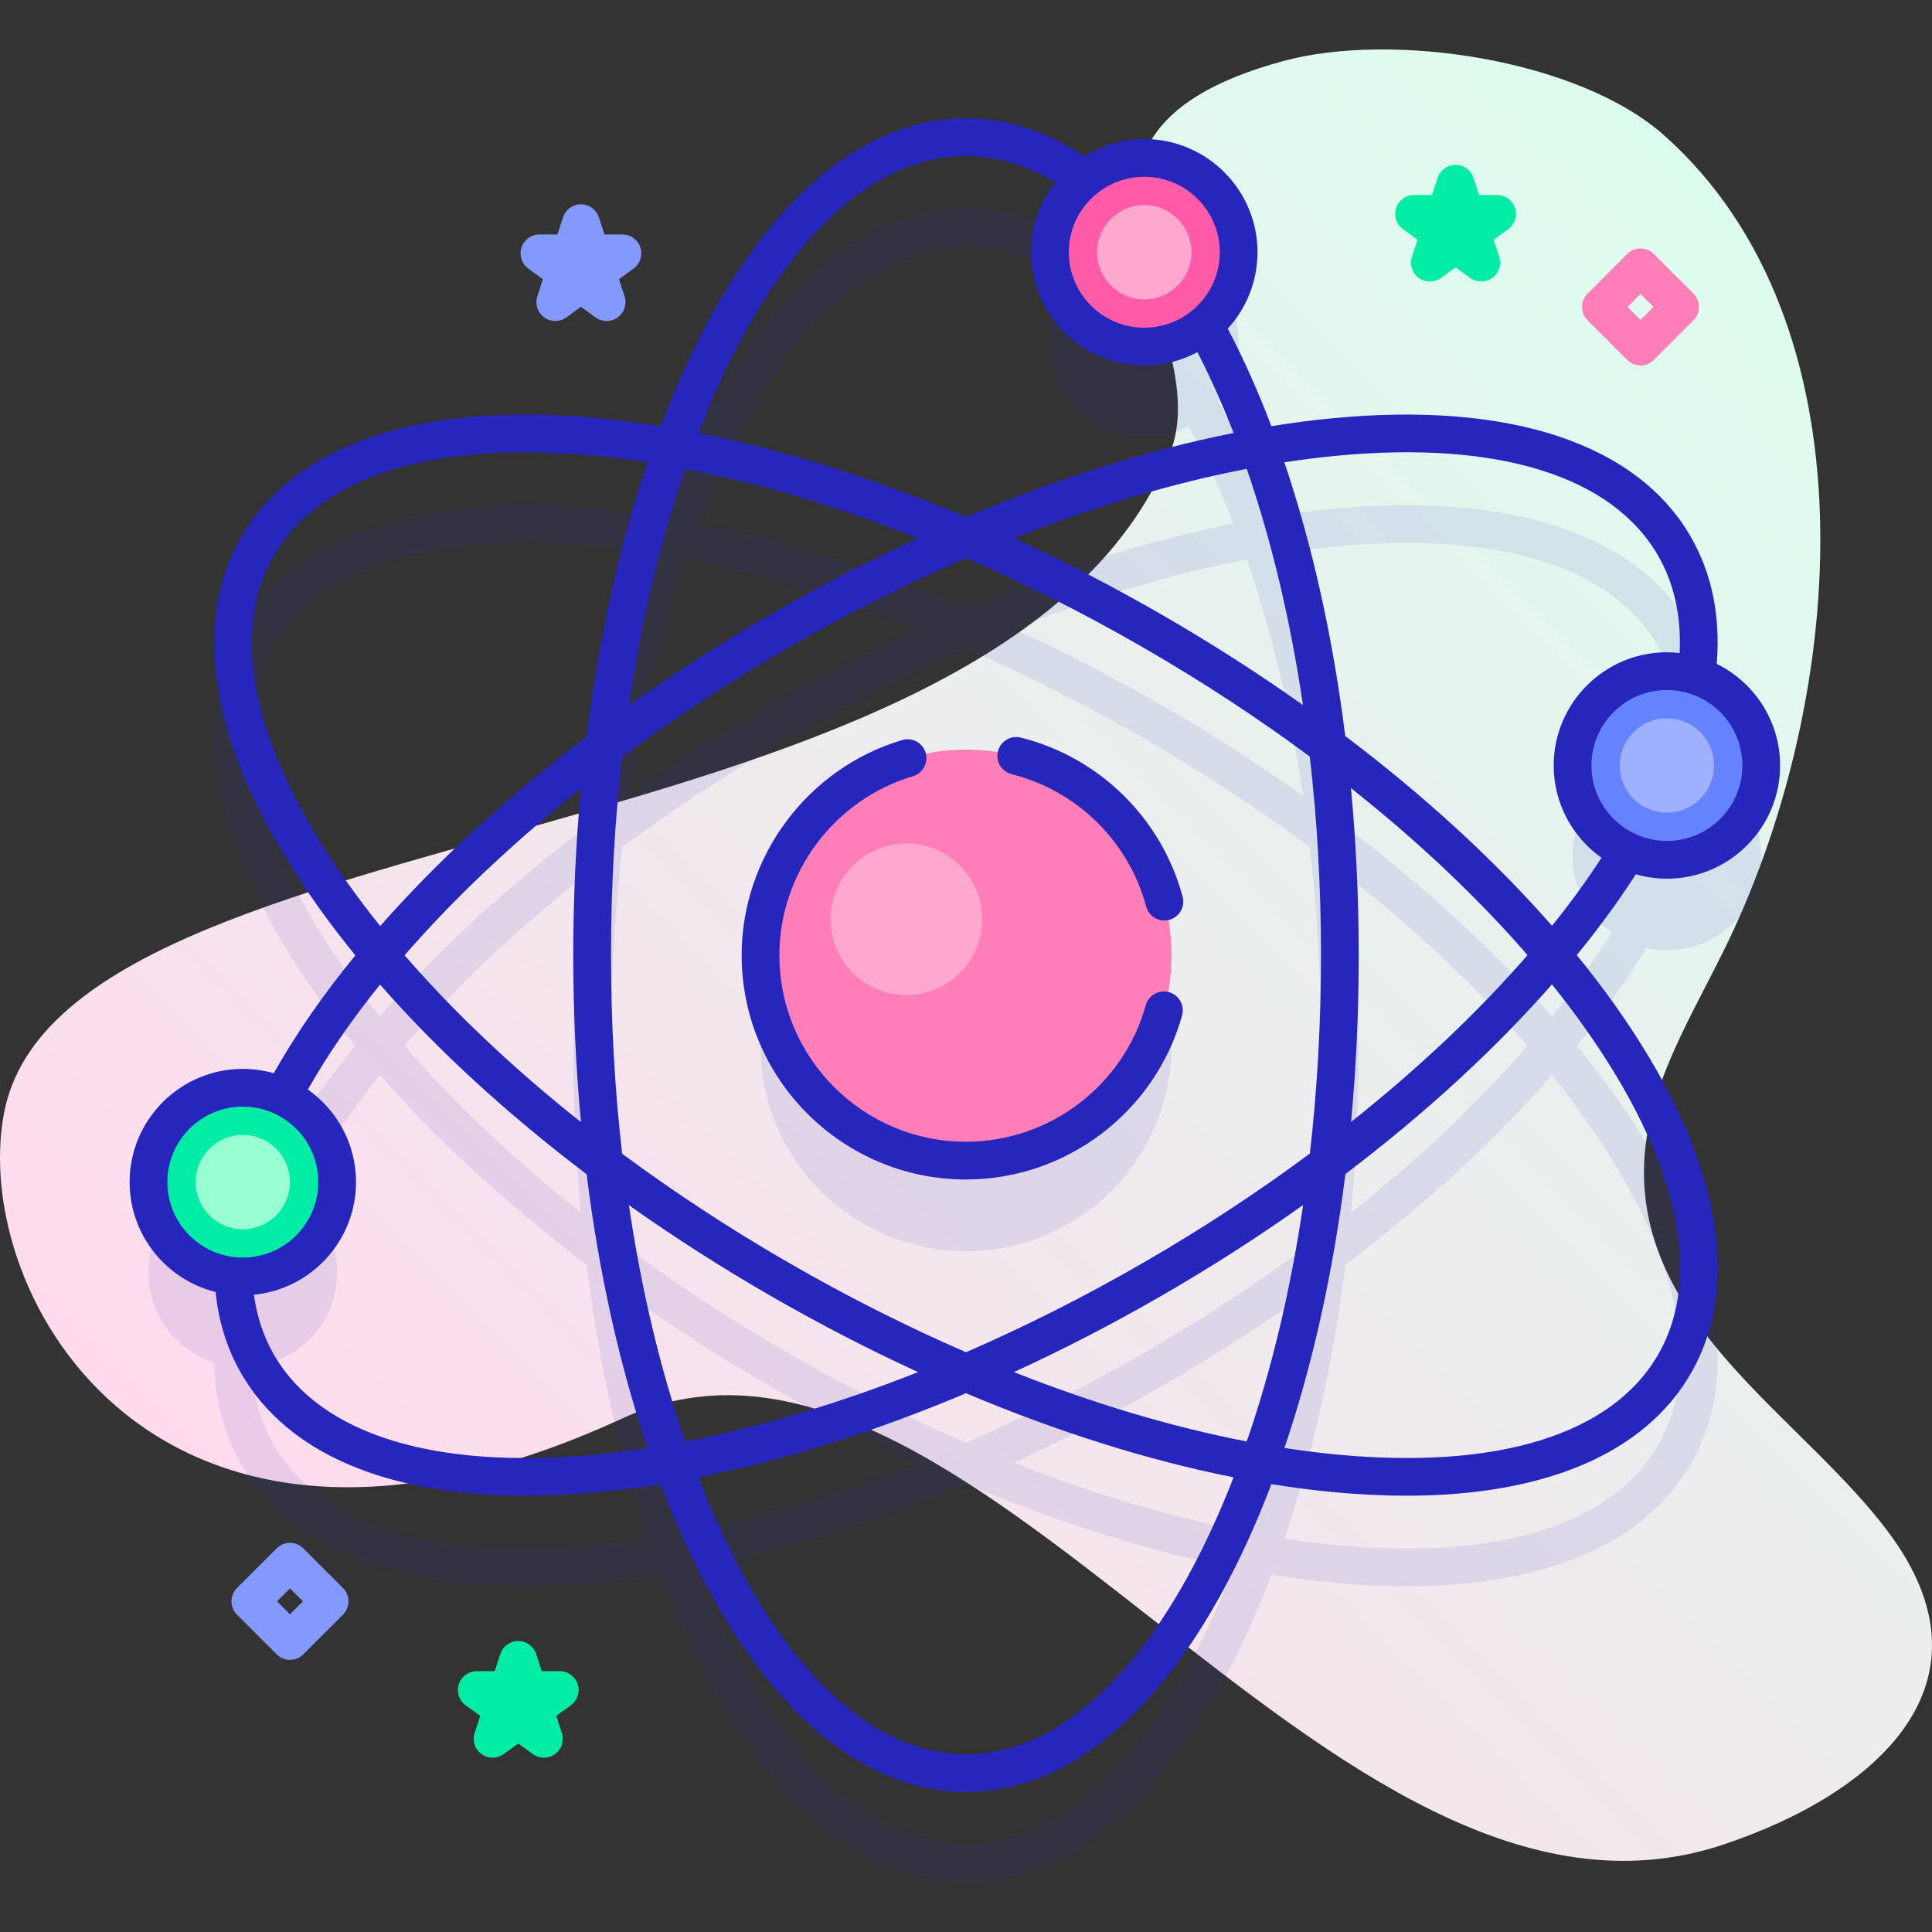 <svg id="Capa_1" enable-background="new 0 0 512 512" height="512" viewBox="0 0 512 512" width="512" xmlns="http://www.w3.org/2000/svg" xmlns:xlink="http://www.w3.org/1999/xlink"><rect x="0" y="0" width="512" height="512" fill="#333333" stroke="none"/><linearGradient id="SVGID_1_" gradientUnits="userSpaceOnUse" x1="141.121" x2="514.929" y1="483.334" y2="109.526"><stop offset="0" stop-color="#ffdbed"/><stop offset="1" stop-color="#dcfdee"/></linearGradient><g><g><path d="m500.232 405.751c-22.727-30.158-64.915-53.759-64.561-95.661.185-21.915 13.118-41.294 22.546-61.079 31.104-65.266 38.868-163.195-17.178-213.121-22.629-20.157-72.025-27.587-101.05-19.692-75.041 20.413-16.158 70.286-30.04 104.178-45.058 110-292.932 92.458-308.846 174.437-9.376 48.302 40.633 137.822 163.722 81.126 91.981-42.367 187.226 147.747 291.785 112.924 41.213-13.726 73.763-43.115 43.622-83.112z" fill="url(#SVGID_1_)"/></g><g><g><g fill="#2626bc" opacity=".1"><path d="m436.288 251.257c1.757.391 3.581.604 5.455.604 13.807 0 25-11.193 25-25 0-9.197-4.97-17.229-12.367-21.571 2.187-14.669.133-27.886-6.314-39.052-14.27-24.714-47.95-35.868-94.82-31.408-5.336.508-10.78 1.218-16.307 2.111-1.99-5.233-4.097-10.302-6.325-15.177-2.487-5.44-5.086-10.566-7.786-15.377 3.394-4.268 5.427-9.667 5.427-15.543 0-13.807-11.193-25-25-25-4.082 0-7.931.984-11.334 2.719-11.308-8.685-23.417-13.212-35.917-13.212-28.537 0-55.034 23.586-74.609 66.413-2.229 4.875-4.335 9.944-6.325 15.177-5.527-.893-10.97-1.603-16.307-2.111-46.873-4.457-80.552 6.693-94.82 31.408-14.269 24.714-7.092 59.454 20.21 97.82 3.108 4.368 6.445 8.726 9.981 13.066-3.536 4.34-6.873 8.699-9.981 13.066-5.514 7.749-10.193 15.346-14.054 22.747-1.846-.435-3.768-.672-5.747-.672-13.807 0-25 11.193-25 25 0 11.174 7.332 20.633 17.446 23.835.174 9.872 2.531 18.918 7.145 26.91 12.212 21.151 38.633 32.369 75.383 32.369 6.191 0 12.68-.318 19.438-.961 5.336-.508 10.78-1.218 16.307-2.111 1.991 5.233 4.097 10.302 6.325 15.177 19.575 42.827 46.072 66.413 74.609 66.413s55.034-23.586 74.609-66.413c2.229-4.875 4.335-9.944 6.325-15.177 5.527.893 10.97 1.603 16.307 2.111 6.761.643 13.244.961 19.438.961 36.746 0 63.172-11.219 75.383-32.369 14.269-24.714 7.092-59.454-20.21-97.82-3.108-4.368-6.445-8.726-9.981-13.066 3.536-4.34 6.873-8.699 9.981-13.066 3.071-4.317 5.874-8.585 8.435-12.801zm-90.95-40.384c-11.806-8.369-24.279-16.371-37.296-23.887-13.018-7.516-26.185-14.317-39.335-20.357 21.129-8.361 41.937-14.571 61.698-18.377 6.583 19.017 11.61 40.142 14.933 62.621zm1.792 13.637c1.948 16.987 2.953 34.627 2.953 52.615s-1.005 35.627-2.953 52.615c-13.737 10.181-28.51 19.871-44.088 28.864-15.577 8.994-31.356 16.943-47.042 23.749-15.686-6.806-31.465-14.756-47.042-23.749s-30.351-18.683-44.088-28.864c-1.948-16.987-2.953-34.627-2.953-52.615s1.005-35.627 2.953-52.615c13.737-10.181 28.51-19.871 44.088-28.864 15.577-8.994 31.356-16.943 47.042-23.749 15.686 6.806 31.465 14.756 47.042 23.749 15.577 8.994 30.351 18.684 44.088 28.864zm-156.645-98.589c17.854-39.059 41.12-60.57 65.515-60.57 9.556 0 18.937 3.315 27.89 9.679-3.524 4.309-5.64 9.814-5.64 15.814 0 13.807 11.193 25 25 25 4.251 0 8.253-1.064 11.758-2.936 2.238 4.095 4.411 8.428 6.506 13.013 1.889 4.133 3.687 8.415 5.4 12.819-22.712 4.512-46.696 12.065-70.914 22.288-24.218-10.223-48.202-17.776-70.914-22.288 1.713-4.404 3.51-8.685 5.399-12.819zm-8.89 22.331c19.761 3.807 40.569 10.016 61.698 18.377-13.151 6.04-26.318 12.841-39.335 20.357-13.018 7.516-25.491 15.518-37.297 23.887 3.324-22.479 8.351-43.604 14.934-62.621zm-89.299 110.009c-24.899-34.991-31.895-65.896-19.697-87.022 10.336-17.903 33.646-27.381 66.534-27.381 5.922 0 12.155.308 18.679.928 4.524.431 9.131 1.015 13.802 1.734-7.449 21.926-12.9 46.472-16.156 72.557-20.963 15.863-39.496 32.857-54.76 50.27-2.958-3.686-5.767-7.384-8.402-11.086zm61.659 63.108c-17.806-14.118-33.588-29.034-46.765-44.244 13.178-15.21 28.959-30.126 46.765-44.244-1.345 14.409-2.038 29.212-2.038 44.244s.693 29.835 2.038 44.244zm3.857 88.095c-6.526.621-12.754.928-18.679.928-32.886-.001-56.198-9.479-66.534-27.381-3.561-6.168-5.474-13.174-5.795-20.867 12.654-1.234 22.544-11.9 22.544-24.879 0-8.261-4.009-15.583-10.185-20.135 3.608-6.84 7.981-13.902 13.133-21.143 2.635-3.703 5.444-7.4 8.402-11.086 15.264 17.414 33.797 34.408 54.76 50.27 3.256 26.085 8.707 50.632 16.156 72.557-4.672.721-9.278 1.306-13.802 1.736zm8.849-66.087c11.806 8.369 24.279 16.371 37.297 23.887s26.185 14.317 39.335 20.357c-21.129 8.361-41.937 14.571-61.698 18.377-6.583-19.017-11.61-40.142-14.934-62.621zm154.854 84.951c-17.854 39.059-41.12 60.57-65.515 60.57s-47.661-21.511-65.515-60.57c-1.889-4.133-3.687-8.415-5.4-12.819 22.712-4.512 46.696-12.065 70.914-22.288 24.218 10.223 48.202 17.776 70.914 22.288-1.712 4.405-3.509 8.686-5.398 12.819zm8.89-22.33c-19.761-3.807-40.569-10.016-61.698-18.377 13.151-6.04 26.318-12.841 39.335-20.357 13.018-7.516 25.491-15.518 37.296-23.887-3.323 22.479-8.35 43.604-14.933 62.621zm89.299-110.009c24.899 34.991 31.895 65.896 19.697 87.022-12.196 21.126-42.457 30.522-85.213 26.453-4.524-.431-9.131-1.015-13.802-1.734 7.449-21.926 12.9-46.472 16.156-72.557 20.963-15.863 39.496-32.857 54.76-50.27 2.958 3.686 5.767 7.383 8.402 11.086zm-61.659-63.108c17.806 14.118 33.587 29.034 46.765 44.244-13.178 15.21-28.959 30.126-46.765 44.244 1.345-14.409 2.038-29.212 2.038-44.244s-.693-29.835-2.038-44.244zm53.257 36.466c-15.264-17.414-33.797-34.408-54.76-50.27-3.256-26.085-8.707-50.632-16.156-72.557 4.671-.719 9.277-1.303 13.802-1.734 42.752-4.068 73.016 5.326 85.213 26.453 5.042 8.733 6.795 19.14 5.369 30.812-.993-.12-2.002-.189-3.028-.189-13.807 0-25 11.193-25 25 0 8.338 4.086 15.718 10.361 20.26-2.263 3.662-4.721 7.376-7.399 11.14-2.635 3.701-5.444 7.399-8.402 11.085z"/><circle cx="256" cy="277.125" r="54.455"/></g><g><g><circle cx="256" cy="253.125" fill="#ff7eb8" r="54.455"/><circle cx="240.197" cy="243.624" fill="#ffa8cf" r="20.079"/></g><g><g><circle cx="303.25" cy="66.845" fill="#ff5ba8" r="25"/></g><g><circle cx="303.25" cy="66.845" fill="#ffa8cf" r="12.5"/></g></g><g><g><circle cx="64.347" cy="313.266" fill="#01eca5" r="25"/></g><g><circle cx="64.347" cy="313.266" fill="#97ffd2" r="12.5"/></g></g><g><g><circle cx="441.743" cy="202.861" fill="#6583fe" r="25"/></g><g fill="#2626bc"><path d="m270.539 195.468c-2.671-.673-5.395.951-6.068 3.629-.674 2.678.951 5.395 3.629 6.069 17.341 4.362 31.002 17.803 35.65 35.075.601 2.231 2.619 3.702 4.825 3.702.43 0 .867-.056 1.303-.173 2.666-.718 4.246-3.461 3.528-6.127-5.589-20.769-22.014-36.929-42.867-42.175z"/><path d="m309.792 262.935c-2.662-.742-5.417.815-6.158 3.477-5.926 21.295-25.514 36.168-47.634 36.168-27.27 0-49.455-22.186-49.455-49.455 0-21.743 14.551-41.24 35.385-47.413 2.648-.784 4.158-3.567 3.374-6.214-.783-2.647-3.559-4.159-6.215-3.374-25.049 7.422-42.544 30.861-42.544 57 0 32.784 26.672 59.455 59.455 59.455 26.593 0 50.143-17.883 57.269-43.488.74-2.659-.817-5.416-3.477-6.156z"/><path d="m441.743 232.861c16.542 0 30-13.458 30-30 0-11.803-6.854-22.031-16.788-26.926 1.023-12.648-1.282-23.973-6.895-33.7-14.269-24.714-47.936-35.868-94.819-31.406-5.339.508-10.785 1.219-16.315 2.112-3.497-9.21-7.357-17.86-11.562-25.848 4.894-5.34 7.886-12.451 7.886-20.248 0-16.542-13.458-30-30-30-5.818 0-11.251 1.67-15.855 4.549-10.081-6.657-20.625-10.039-31.395-10.039-28.536 0-55.032 23.585-74.607 66.412-2.228 4.875-4.334 9.943-6.324 15.175-5.528-.893-10.972-1.603-16.309-2.111-46.873-4.457-80.552 6.693-94.82 31.408-14.269 24.714-7.092 59.454 20.21 97.82 3.119 4.384 6.469 8.758 10.02 13.115-8.547 10.449-15.833 20.93-21.616 31.243-2.61-.743-5.36-1.15-8.205-1.15-16.542 0-30 13.458-30 30 0 14.054 9.717 25.877 22.784 29.117.795 7.887 3.069 15.151 6.808 21.632 12.211 21.151 38.63 32.368 75.38 32.368 6.19 0 12.682-.319 19.439-.962 5.338-.508 10.782-1.219 16.31-2.111 1.99 5.231 4.096 10.299 6.324 15.173 19.575 42.826 46.071 66.412 74.607 66.412s55.032-23.585 74.607-66.412c2.228-4.875 4.334-9.943 6.324-15.175 5.528.893 10.972 1.603 16.309 2.111 6.761.643 13.244.961 19.438.961 36.746 0 63.172-11.219 75.383-32.369 14.269-24.714 7.092-59.454-20.21-97.82-3.111-4.372-6.451-8.734-9.991-13.079 5.817-7.127 11.059-14.282 15.645-21.411 2.619.749 5.38 1.159 8.237 1.159zm20-30c0 11.028-8.972 20-20 20s-20-8.972-20-20 8.972-20 20-20 20 8.972 20 20zm-138.493-136.016c0 11.028-8.972 20-20 20s-20-8.972-20-20 8.972-20 20-20 20 8.972 20 20zm-132.763 35.079c17.853-39.059 41.119-60.569 65.513-60.569 8 0 15.938 2.35 23.665 6.982-4.013 5.102-6.415 11.528-6.415 18.507 0 16.542 13.458 30 30 30 5.087 0 9.88-1.277 14.082-3.52 3.443 6.686 6.641 13.845 9.582 21.415-22.713 4.512-46.696 12.065-70.915 22.289-24.217-10.222-48.199-17.775-70.911-22.287 1.713-4.404 3.51-8.685 5.399-12.817zm159.593 151.201c0 17.974-1.003 35.602-2.949 52.577-13.756 10.209-28.539 19.924-44.091 28.903-15.576 8.993-31.354 16.942-47.039 23.748-15.686-6.806-31.465-14.756-47.043-23.75-15.576-8.993-30.349-18.682-44.084-28.862-1.948-16.988-2.954-34.629-2.954-52.617 0-17.956 1.001-35.566 2.943-52.526 13.774-10.242 28.562-19.986 44.097-28.954 15.577-8.993 31.355-16.942 47.039-23.748 15.686 6.806 31.465 14.756 47.043 23.75 15.568 8.988 30.334 18.672 44.064 28.846 1.958 17.004 2.974 34.662 2.974 52.633zm7.938-44.266c17.815 14.123 33.604 29.044 46.788 44.26-13.128 15.126-28.936 30.055-46.759 44.199 1.342-14.393 2.033-29.179 2.033-44.194 0-15.021-.706-29.836-2.062-44.265zm-12.677 110.482c-3.323 22.492-8.352 43.63-14.939 62.656-19.76-3.807-40.566-10.016-61.694-18.377 13.15-6.04 26.316-12.84 39.333-20.356 12.999-7.505 25.476-15.527 37.3-23.923zm-102.046 44.28c-21.129 8.362-41.936 14.571-61.696 18.378-6.583-19.017-11.61-40.141-14.934-62.62 11.805 8.368 24.277 16.369 37.293 23.884 13.018 7.517 26.186 14.318 39.337 20.358zm-89.337-66.249c-17.796-14.11-33.57-29.016-46.743-44.217 13.106-15.072 28.923-30.009 46.732-44.166-1.338 14.375-2.028 29.142-2.028 44.136.001 15.033.695 29.837 2.039 44.247zm12.697-110.431c3.323-22.504 8.353-43.652 14.943-62.688 19.76 3.807 40.567 10.016 61.695 18.377-13.15 6.04-26.316 12.84-39.333 20.356-12.985 7.495-25.469 15.532-37.305 23.955zm141.387-23.955c-13.018-7.516-26.186-14.317-39.337-20.357 21.128-8.361 41.934-14.57 61.694-18.378 6.54 18.931 11.568 40.077 14.904 62.596-11.795-8.359-24.256-16.353-37.261-23.861zm-215.746 71.275c-24.899-34.991-31.895-65.896-19.697-87.022 10.336-17.903 33.646-27.381 66.534-27.381 5.922 0 12.155.308 18.679.928 4.525.431 9.133 1.015 13.805 1.734-7.458 21.952-12.913 46.532-16.167 72.653-20.942 15.904-39.492 32.958-54.696 50.242-2.979-3.709-5.807-7.429-8.458-11.154zm-47.948 79.005c0-11.028 8.972-20 20-20s20 8.972 20 20-8.972 20-20 20-20-8.972-20-20zm113.464 72.2c-42.759 4.067-73.016-5.325-85.211-26.45-2.75-4.766-4.521-10.099-5.313-15.895 15.167-1.482 27.06-14.304 27.06-29.854 0-10.126-5.048-19.09-12.755-24.525 5.19-9.178 11.618-18.502 19.121-27.82 15.262 17.408 33.79 34.397 54.747 50.255 3.256 26.085 8.707 50.631 16.156 72.556-4.672.718-9.28 1.302-13.805 1.733zm163.701 18.86c-17.853 39.059-41.119 60.569-65.513 60.569s-47.66-21.51-65.513-60.569c-1.889-4.132-3.686-8.413-5.398-12.816 22.712-4.512 46.695-12.065 70.912-22.288 24.217 10.222 48.199 17.774 70.91 22.287-1.712 4.403-3.509 8.684-5.398 12.817zm98.191-132.337c24.899 34.991 31.895 65.896 19.697 87.022-12.196 21.126-42.457 30.522-85.213 26.453-4.525-.431-9.133-1.015-13.805-1.734 7.453-21.939 12.906-46.502 16.161-72.604 20.968-15.891 39.519-32.917 54.737-50.248 2.966 3.694 5.782 7.4 8.423 11.111zm-8.4-26.64c-15.273-17.425-33.82-34.43-54.799-50.301-3.274-26.116-8.739-50.689-16.14-72.528 4.679-.72 9.293-1.306 13.825-1.737 42.742-4.068 73.014 5.325 85.21 26.45 4.273 7.406 6.184 16.076 5.723 25.822-1.11-.125-2.236-.195-3.379-.195-16.542 0-30 13.458-30 30 0 10.092 5.014 19.029 12.676 24.469-3.911 5.998-8.292 12.016-13.116 18.02z"/></g><g><circle cx="441.743" cy="202.861" fill="#9fb0fe" r="12.5"/></g></g></g></g><g><path d="m392.538 74.608c-1.031 0-2.062-.318-2.938-.955l-3.86-2.804-3.859 2.804c-1.752 1.273-4.125 1.273-5.877 0-1.753-1.273-2.486-3.53-1.816-5.59l1.474-4.537-3.859-2.804c-1.753-1.273-2.486-3.53-1.816-5.59.669-2.06 2.589-3.455 4.755-3.455h4.771l1.475-4.537c.669-2.06 2.589-3.455 4.755-3.455s4.086 1.395 4.755 3.455l1.476 4.538h4.77c2.166 0 4.086 1.395 4.755 3.455.67 2.06-.063 4.317-1.815 5.59l-3.859 2.804 1.474 4.537c.67 2.06-.063 4.317-1.815 5.59-.883.635-1.915.954-2.946.954z" fill="#01eca5"/></g><g><path d="m130.534 465.809c-1.031 0-2.062-.318-2.938-.955-1.753-1.273-2.486-3.53-1.816-5.59l1.474-4.537-3.859-2.804c-1.753-1.273-2.486-3.53-1.816-5.59.669-2.06 2.589-3.455 4.755-3.455h4.771l1.475-4.537c.669-2.06 2.589-3.455 4.755-3.455s4.086 1.395 4.755 3.455l1.475 4.537h4.771c2.166 0 4.086 1.395 4.755 3.455.67 2.06-.063 4.317-1.816 5.59l-3.858 2.804 1.474 4.538c.67 2.06-.063 4.317-1.816 5.59-1.752 1.273-4.125 1.273-5.877 0l-3.86-2.804-3.858 2.804c-.883.636-1.915.954-2.946.954z" fill="#01eca5"/></g><g><path d="m160.754 85.07c-1.031 0-2.062-.318-2.938-.955l-3.86-2.804-3.858 2.804c-1.754 1.273-4.126 1.273-5.878 0-1.753-1.273-2.486-3.53-1.816-5.59l1.474-4.537-3.859-2.805c-1.753-1.273-2.486-3.53-1.816-5.59.669-2.06 2.589-3.455 4.755-3.455h4.771l1.475-4.537c.669-2.06 2.589-3.455 4.755-3.455s4.086 1.395 4.755 3.455l1.475 4.537h4.771c2.166 0 4.086 1.395 4.755 3.455.67 2.06-.063 4.317-1.815 5.59l-3.859 2.804 1.474 4.538c.67 2.06-.063 4.317-1.816 5.59-.883.636-1.914.955-2.945.955z" fill="#8399fe"/></g><g><path d="m434.749 96.845c-1.279 0-2.56-.488-3.535-1.464l-10.5-10.5c-1.953-1.953-1.953-5.119 0-7.071l10.5-10.5c1.951-1.952 5.119-1.952 7.07 0l10.5 10.5c1.953 1.953 1.953 5.119 0 7.071l-10.5 10.5c-.975.975-2.256 1.464-3.535 1.464zm-3.429-15.5 3.429 3.429 3.429-3.429-3.429-3.429z" fill="#ff7eb8"/></g><g><path d="m76.848 439.875c-1.279 0-2.56-.488-3.535-1.464l-10.5-10.5c-1.953-1.953-1.953-5.119 0-7.071l10.5-10.5c1.951-1.952 5.119-1.952 7.07 0l10.5 10.5c1.953 1.953 1.953 5.119 0 7.071l-10.5 10.5c-.976.976-2.256 1.464-3.535 1.464zm-3.429-15.5 3.429 3.429 3.429-3.429-3.429-3.429z" fill="#8399fe"/></g></g></g></svg>